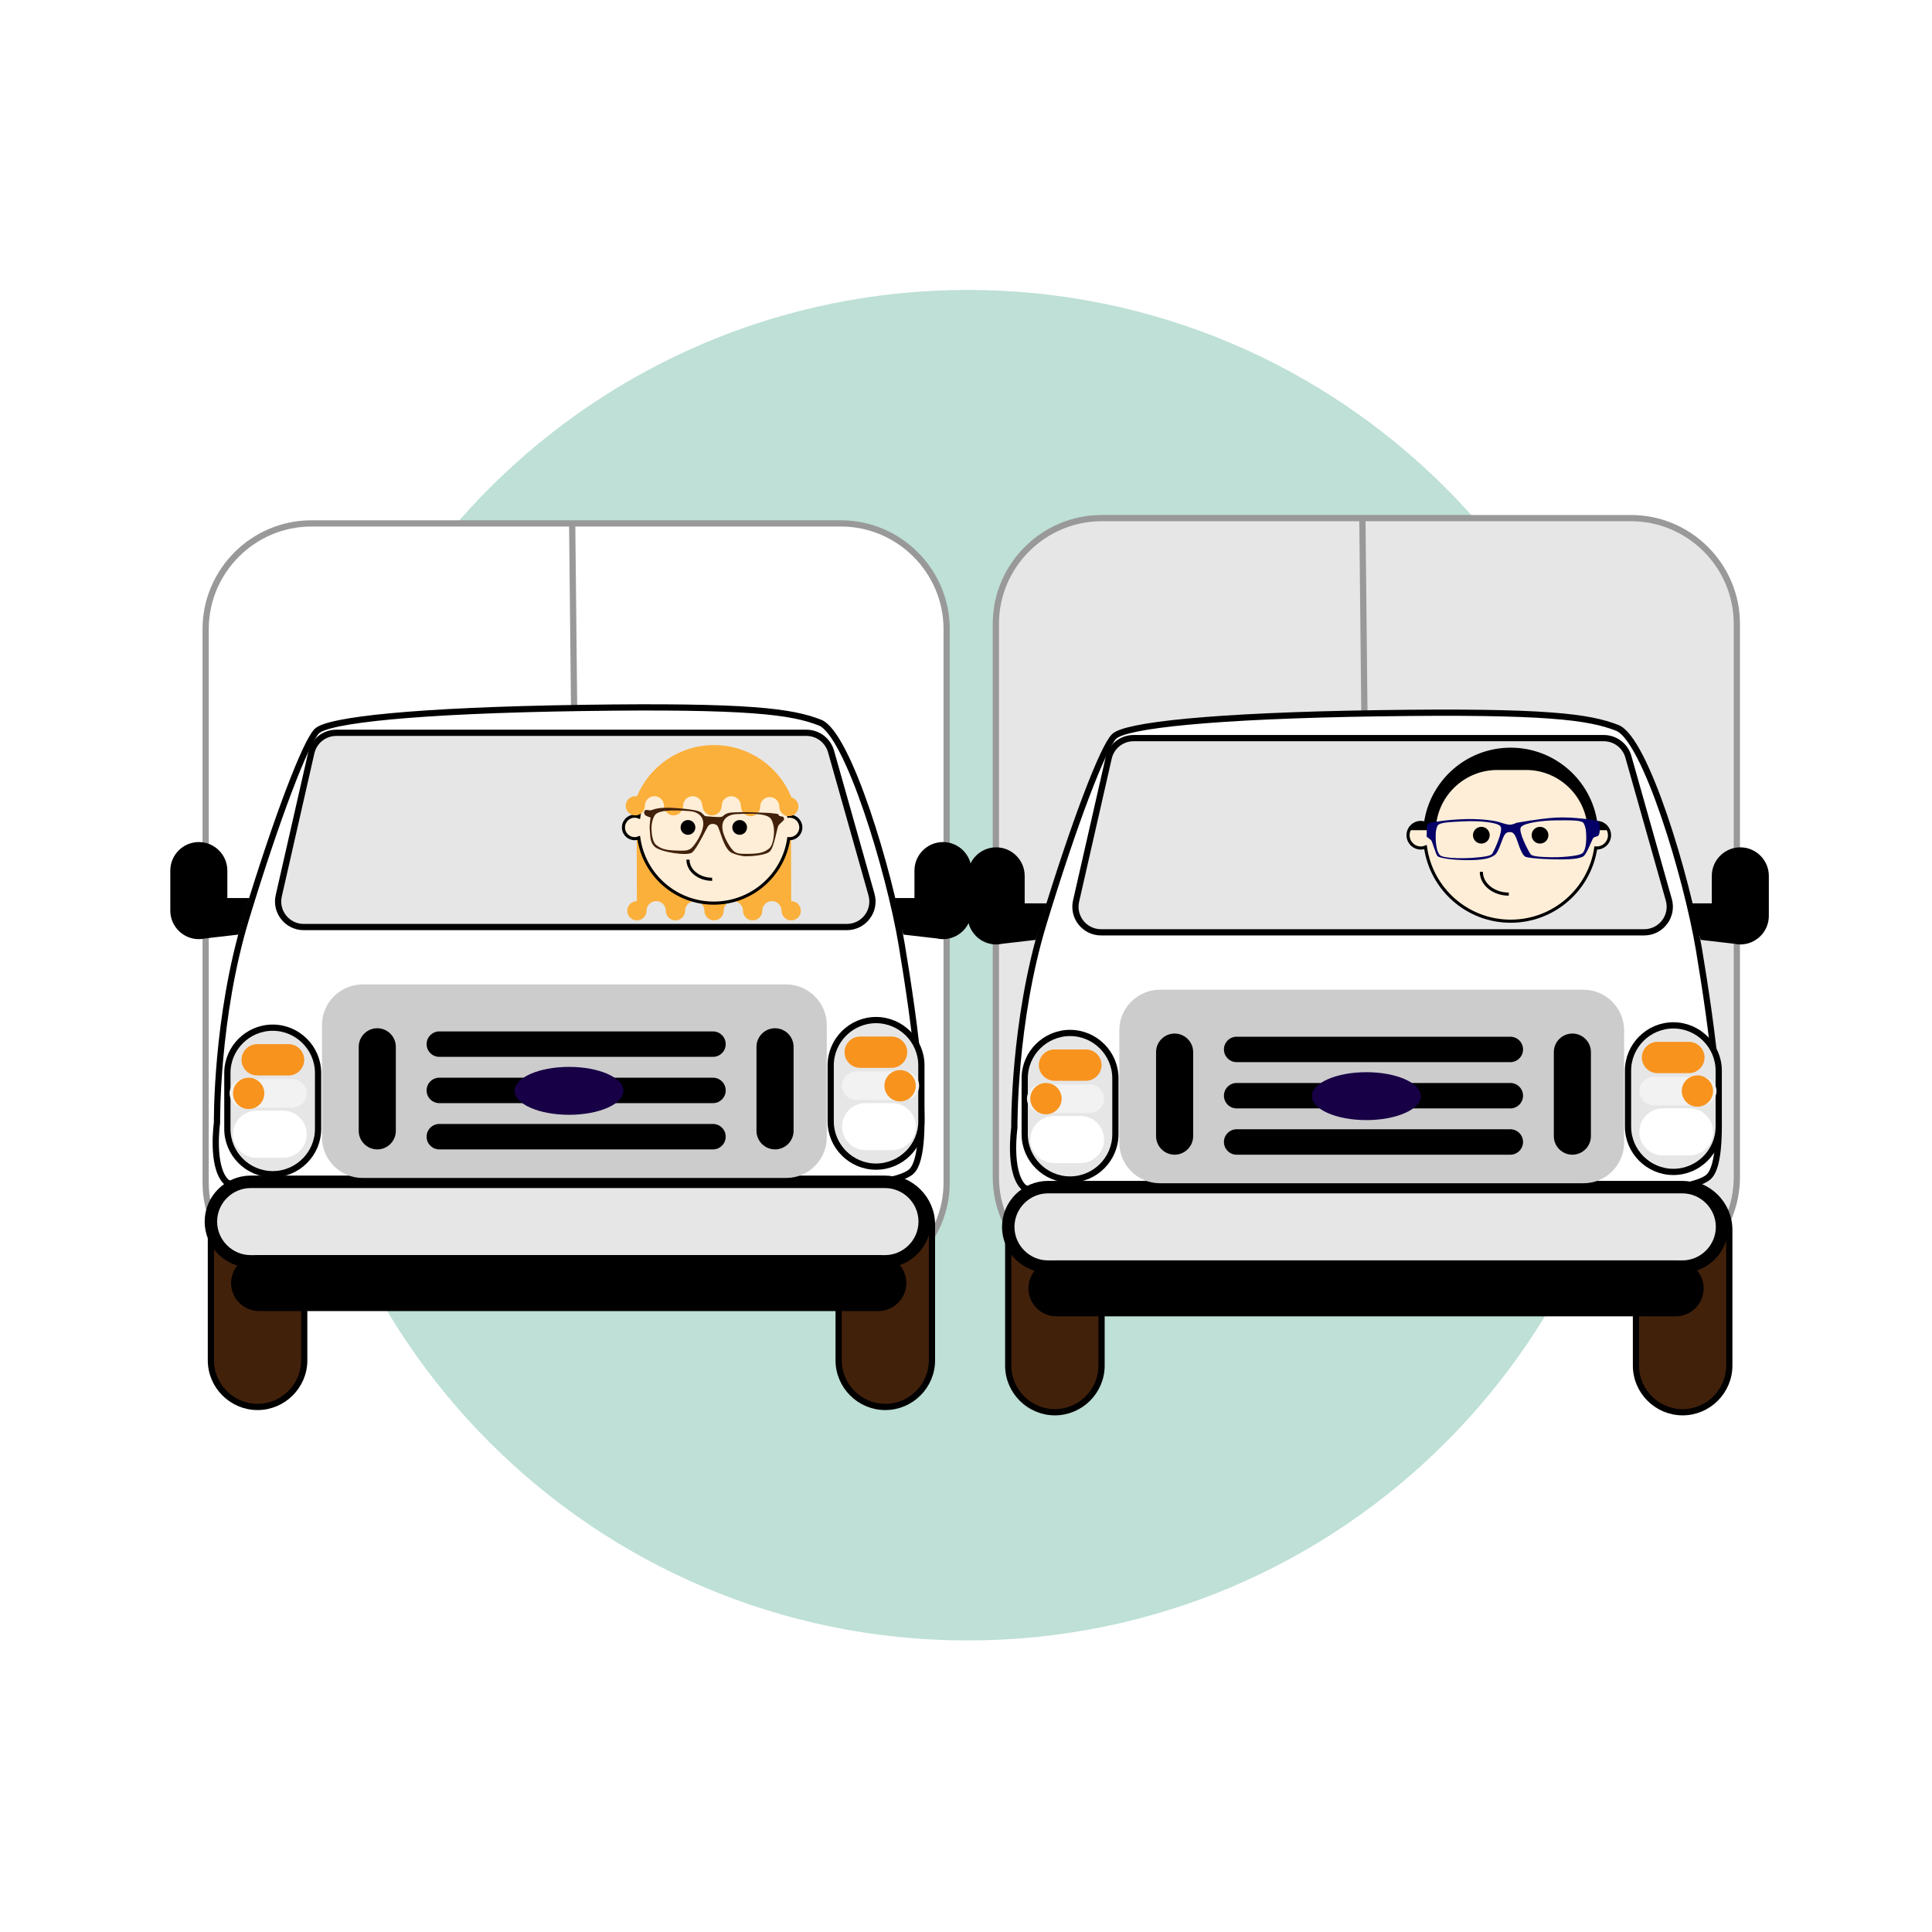<?xml version="1.0" encoding="UTF-8" standalone="no"?>
<svg width="155px" height="155px" viewBox="0 0 155 155" version="1.1" xmlns="http://www.w3.org/2000/svg" xmlns:xlink="http://www.w3.org/1999/xlink">
    <!-- Generator: Sketch 3.7.2 (28276) - http://www.bohemiancoding.com/sketch -->
    <title>Page 1</title>
    <desc>Created with Sketch.</desc>
    <defs>
        <filter x="-50%" y="-50%" width="200%" height="200%" filterUnits="objectBoundingBox" id="filter-1">
            <feOffset dx="0" dy="0" in="SourceAlpha" result="shadowOffsetOuter1"></feOffset>
            <feGaussianBlur stdDeviation="5" in="shadowOffsetOuter1" result="shadowBlurOuter1"></feGaussianBlur>
            <feColorMatrix values="0 0 0 0 0   0 0 0 0 0   0 0 0 0 0  0 0 0 0.5 0" type="matrix" in="shadowBlurOuter1" result="shadowMatrixOuter1"></feColorMatrix>
            <feMerge>
                <feMergeNode in="shadowMatrixOuter1"></feMergeNode>
                <feMergeNode in="SourceGraphic"></feMergeNode>
            </feMerge>
        </filter>
    </defs>
    <g id="Page-1" stroke="none" stroke-width="1" fill="none" fill-rule="evenodd">
        <g id="Desktop-HD" transform="translate(-63, -1240)">
            <g id="Page-1" filter="url(#filter-1)" transform="translate(73, 1250)">
                <path d="M67.631,134.744 C30.434,134.744 0.28,104.609 0.28,67.435 C0.28,30.26 30.434,0.125 67.631,0.125 C104.829,0.125 134.983,30.26 134.983,67.435 C134.983,104.609 104.829,134.744 67.631,134.744 Z" id="Fill-1" fill="#FFFFFF"></path>
                <path d="M67.632,13.261 C37.693,13.261 13.424,37.514 13.424,67.435 C13.424,97.355 37.693,121.609 67.632,121.609 C97.569,121.609 121.84,97.355 121.84,67.435 C121.84,37.514 97.569,13.261 67.632,13.261 Z" id="Fill-4" fill="#BEE0D6"></path>
                <path d="M57.464,93.338 L14.983,93.338 C10.317,93.338 6.498,89.523 6.498,84.859 L6.498,40.473 C6.498,35.809 10.317,31.992 14.983,31.992 L57.464,31.992 C62.13,31.992 65.948,35.809 65.948,40.473 L65.948,84.859 C65.948,89.523 62.13,93.338 57.464,93.338" id="Fill-6" fill="#FFFFFF"></path>
                <path d="M57.464,93.338 L14.983,93.338 C10.317,93.338 6.498,89.523 6.498,84.859 L6.498,40.473 C6.498,35.809 10.317,31.992 14.983,31.992 L57.464,31.992 C62.13,31.992 65.948,35.809 65.948,40.473 L65.948,84.859 C65.948,89.523 62.13,93.338 57.464,93.338 L57.464,93.338 Z" id="Stroke-8" stroke="#999999" stroke-width="0.5"></path>
                <path d="M36.543,93.293 L35.905,32.037" id="Stroke-10" stroke="#999999" stroke-width="0.5"></path>
                <path d="M10.663,84.506 L10.663,84.506 C8.605,84.506 6.92,86.189 6.92,88.247 L6.92,99.136 C6.92,101.193 8.605,102.876 10.663,102.876 L10.663,102.876 C12.722,102.876 14.407,101.193 14.407,99.136 L14.407,88.247 C14.407,86.189 12.722,84.506 10.663,84.506" id="Fill-12" fill="#42210B"></path>
                <path d="M10.663,84.506 L10.663,84.506 C8.605,84.506 6.92,86.189 6.92,88.247 L6.92,99.136 C6.92,101.193 8.605,102.876 10.663,102.876 L10.663,102.876 C12.722,102.876 14.407,101.193 14.407,99.136 L14.407,88.247 C14.407,86.189 12.722,84.506 10.663,84.506 L10.663,84.506 Z" id="Stroke-14" stroke="#000000" stroke-width="0.5"></path>
                <path d="M61.025,84.506 L61.025,84.506 C58.967,84.506 57.282,86.189 57.282,88.247 L57.282,99.136 C57.282,101.193 58.967,102.876 61.025,102.876 L61.025,102.876 C63.084,102.876 64.769,101.193 64.769,99.136 L64.769,88.247 C64.769,86.189 63.084,84.506 61.025,84.506" id="Fill-16" fill="#42210B"></path>
                <path d="M61.025,84.506 L61.025,84.506 C58.967,84.506 57.282,86.189 57.282,88.247 L57.282,99.136 C57.282,101.193 58.967,102.876 61.025,102.876 L61.025,102.876 C63.084,102.876 64.769,101.193 64.769,99.136 L64.769,88.247 C64.769,86.189 63.084,84.506 61.025,84.506 L61.025,84.506 Z" id="Stroke-18" stroke="#000000" stroke-width="0.5"></path>
                <path d="M7.41,80.064 C7.41,80.064 7.312,71.65 9.76,63.626 C12.207,55.602 14.521,49.535 15.421,48.655 C16.321,47.774 23.272,46.992 36.686,46.796 C50.101,46.6 53.528,47.089 55.78,47.971 C58.032,48.85 61.361,59.909 62.341,65.779 C63.319,71.65 64.886,82.316 63.123,83.98 C61.361,85.644 49.513,85.449 36.588,85.449 C23.665,85.449 9.27,86.036 8.095,84.762 C6.92,83.49 7.41,80.064 7.41,80.064" id="Fill-20" fill="#FFFFFF"></path>
                <path d="M7.41,80.064 C7.41,80.064 7.312,71.65 9.76,63.626 C12.207,55.602 14.521,49.535 15.421,48.655 C16.321,47.774 23.272,46.992 36.686,46.796 C50.101,46.6 53.528,47.089 55.78,47.971 C58.032,48.85 61.361,59.909 62.341,65.779 C63.319,71.65 64.886,82.316 63.123,83.98 C61.361,85.644 49.513,85.449 36.588,85.449 C23.665,85.449 9.27,86.036 8.095,84.762 C6.92,83.49 7.41,80.064 7.41,80.064 L7.41,80.064 Z" id="Stroke-22" stroke="#000000" stroke-width="0.5"></path>
                <path d="M60.996,91.195 L10.112,91.195 C8.357,91.195 6.92,89.759 6.92,88.005 L6.92,88.005 C6.92,86.251 8.357,84.815 10.112,84.815 L60.996,84.815 C62.751,84.815 64.188,86.251 64.188,88.005 L64.188,88.005 C64.188,89.759 62.751,91.195 60.996,91.195" id="Fill-24" fill="#E6E6E6"></path>
                <path d="M60.996,91.195 L10.112,91.195 C8.357,91.195 6.92,89.759 6.92,88.005 L6.92,88.005 C6.92,86.251 8.357,84.815 10.112,84.815 L60.996,84.815 C62.751,84.815 64.188,86.251 64.188,88.005 L64.188,88.005 C64.188,89.759 62.751,91.195 60.996,91.195 L60.996,91.195 Z" id="Stroke-26" stroke="#000000"></path>
                <path d="M53.073,84.506 L19.089,84.506 C17.298,84.506 15.832,83.041 15.832,81.251 L15.832,72.234 C15.832,70.444 17.298,68.979 19.089,68.979 L53.073,68.979 C54.864,68.979 56.33,70.444 56.33,72.234 L56.33,81.251 C56.33,83.041 54.864,84.506 53.073,84.506" id="Fill-28" fill="#CCCCCC"></path>
                <path d="M47.201,74.789 L25.246,74.789 C24.684,74.789 24.225,74.33 24.225,73.769 C24.225,73.207 24.684,72.748 25.246,72.748 L47.201,72.748 C47.763,72.748 48.222,73.207 48.222,73.769 C48.222,74.33 47.763,74.789 47.201,74.789" id="Fill-30" fill="#000000"></path>
                <path d="M47.201,78.502 L25.246,78.502 C24.684,78.502 24.225,78.043 24.225,77.481 L24.225,77.481 C24.225,76.919 24.684,76.461 25.246,76.461 L47.201,76.461 C47.763,76.461 48.222,76.919 48.222,77.481 L48.222,77.481 C48.222,78.043 47.763,78.502 47.201,78.502" id="Fill-32" fill="#000000"></path>
                <path d="M47.201,82.214 L25.246,82.214 C24.684,82.214 24.225,81.755 24.225,81.193 L24.225,81.193 C24.225,80.632 24.684,80.173 25.246,80.173 L47.201,80.173 C47.763,80.173 48.222,80.632 48.222,81.193 L48.222,81.193 C48.222,81.755 47.763,82.214 47.201,82.214" id="Fill-34" fill="#000000"></path>
                <path d="M20.268,82.214 L20.268,82.214 C19.449,82.214 18.78,81.546 18.78,80.727 L18.78,73.981 C18.78,73.163 19.449,72.494 20.268,72.494 L20.268,72.494 C21.087,72.494 21.756,73.163 21.756,73.981 L21.756,80.727 C21.756,81.546 21.087,82.214 20.268,82.214" id="Fill-36" fill="#000000"></path>
                <path d="M52.179,82.214 L52.179,82.214 C51.36,82.214 50.691,81.546 50.691,80.727 L50.691,73.981 C50.691,73.163 51.36,72.494 52.179,72.494 L52.179,72.494 C52.998,72.494 53.667,73.163 53.667,73.981 L53.667,80.727 C53.667,81.546 52.998,82.214 52.179,82.214" id="Fill-38" fill="#000000"></path>
                <path d="M40.019,77.516 C40.019,78.576 38.064,79.438 35.652,79.438 C33.239,79.438 31.284,78.576 31.284,77.516 C31.284,76.456 33.239,75.594 35.652,75.594 C38.064,75.594 40.019,76.456 40.019,77.516" id="Fill-40" fill="#170046"></path>
                <path d="M11.879,84.205 L11.879,84.205 C9.878,84.205 8.241,82.569 8.241,80.569 L8.241,76.084 C8.241,74.084 9.878,72.448 11.879,72.448 L11.879,72.448 C13.88,72.448 15.518,74.084 15.518,76.084 L15.518,80.569 C15.518,82.569 13.88,84.205 11.879,84.205" id="Fill-42" fill="#E6E6E6"></path>
                <path d="M11.879,84.205 L11.879,84.205 C9.878,84.205 8.241,82.569 8.241,80.569 L8.241,76.084 C8.241,74.084 9.878,72.448 11.879,72.448 L11.879,72.448 C13.88,72.448 15.518,74.084 15.518,76.084 L15.518,80.569 C15.518,82.569 13.88,84.205 11.879,84.205 L11.879,84.205 Z" id="Stroke-44" stroke="#000000" stroke-width="0.5"></path>
                <path d="M13.149,76.282 L10.634,76.282 C9.942,76.282 9.376,75.716 9.376,75.025 C9.376,74.335 9.942,73.769 10.634,73.769 L13.149,73.769 C13.841,73.769 14.407,74.335 14.407,75.025 C14.407,75.716 13.841,76.282 13.149,76.282" id="Fill-46" fill="#F8931E"></path>
                <path d="M13.468,78.856 L9.562,78.856 C8.934,78.856 8.421,78.343 8.421,77.716 L8.421,77.716 C8.421,77.09 8.934,76.577 9.562,76.577 L13.468,76.577 C14.095,76.577 14.608,77.09 14.608,77.716 L14.608,77.716 C14.608,78.343 14.095,78.856 13.468,78.856" id="Fill-48" fill="#F2F2F2"></path>
                <path d="M9.949,78.974 L9.949,78.974 C9.257,78.974 8.691,78.408 8.691,77.716 L8.691,77.716 C8.691,77.026 9.257,76.461 9.949,76.461 L9.949,76.461 C10.641,76.461 11.207,77.026 11.207,77.716 L11.207,77.716 C11.207,78.408 10.641,78.974 9.949,78.974" id="Fill-50" fill="#F8931E"></path>
                <path d="M12.718,82.885 L10.58,82.885 C9.542,82.885 8.691,82.036 8.691,80.997 L8.691,80.997 C8.691,79.958 9.542,79.108 10.58,79.108 L12.718,79.108 C13.757,79.108 14.607,79.958 14.607,80.997 L14.607,80.997 C14.607,82.036 13.757,82.885 12.718,82.885" id="Fill-52" fill="#FFFFFF"></path>
                <path d="M60.282,83.596 L60.282,83.596 C62.283,83.596 63.921,81.959 63.921,79.959 L63.921,75.474 C63.921,73.475 62.283,71.838 60.282,71.838 L60.282,71.838 C58.281,71.838 56.644,73.475 56.644,75.474 L56.644,79.959 C56.644,81.959 58.281,83.596 60.282,83.596" id="Fill-54" fill="#E6E6E6"></path>
                <path d="M60.282,83.596 L60.282,83.596 C62.283,83.596 63.921,81.959 63.921,79.959 L63.921,75.474 C63.921,73.475 62.283,71.838 60.282,71.838 L60.282,71.838 C58.281,71.838 56.644,73.475 56.644,75.474 L56.644,79.959 C56.644,81.959 58.281,83.596 60.282,83.596 L60.282,83.596 Z" id="Stroke-56" stroke="#000000" stroke-width="0.5"></path>
                <path d="M59.013,75.672 L61.527,75.672 C62.219,75.672 62.785,75.107 62.785,74.415 C62.785,73.725 62.219,73.16 61.527,73.16 L59.013,73.16 C58.321,73.16 57.755,73.725 57.755,74.415 C57.755,75.107 58.321,75.672 59.013,75.672" id="Fill-58" fill="#F8931E"></path>
                <path d="M58.694,78.246 L62.6,78.246 C63.227,78.246 63.74,77.733 63.74,77.107 L63.74,77.107 C63.74,76.48 63.227,75.967 62.6,75.967 L58.694,75.967 C58.067,75.967 57.554,76.48 57.554,77.107 L57.554,77.107 C57.554,77.733 58.067,78.246 58.694,78.246" id="Fill-60" fill="#F2F2F2"></path>
                <path d="M62.213,78.364 L62.213,78.364 C62.905,78.364 63.471,77.798 63.471,77.106 L63.471,77.106 C63.471,76.416 62.905,75.851 62.213,75.851 C61.52,75.851 60.955,76.416 60.955,77.106 L60.955,77.106 C60.955,77.798 61.52,78.364 62.213,78.364" id="Fill-62" fill="#F8931E"></path>
                <path d="M59.443,82.275 L61.581,82.275 C62.619,82.275 63.47,81.426 63.47,80.387 L63.47,80.387 C63.47,79.349 62.619,78.498 61.581,78.498 L59.443,78.498 C58.404,78.498 57.554,79.349 57.554,80.387 L57.554,80.387 C57.554,81.426 58.404,82.275 59.443,82.275" id="Fill-64" fill="#FFFFFF"></path>
                <path d="M57.941,64.374 L14.365,64.374 C13.047,64.374 12.071,63.151 12.364,61.867 L14.977,50.389 C15.189,49.455 16.02,48.792 16.978,48.792 L54.695,48.792 C55.615,48.792 56.421,49.401 56.672,50.286 L59.916,61.764 C60.287,63.073 59.302,64.374 57.941,64.374" id="Fill-66" fill="#E6E6E6"></path>
                <path d="M57.941,64.374 L14.365,64.374 C13.047,64.374 12.071,63.151 12.364,61.867 L14.977,50.389 C15.189,49.455 16.02,48.792 16.978,48.792 L54.695,48.792 C55.615,48.792 56.421,49.401 56.672,50.286 L59.916,61.764 C60.287,63.073 59.302,64.374 57.941,64.374 L57.941,64.374 Z" id="Stroke-68" stroke="#000000" stroke-width="0.5"></path>
                <path d="M60.467,94.683 L10.784,94.683 C9.824,94.683 9.039,93.898 9.039,92.938 L9.039,92.938 C9.039,91.979 9.824,91.195 10.784,91.195 L60.467,91.195 C61.427,91.195 62.213,91.979 62.213,92.938 L62.213,92.938 C62.213,93.898 61.427,94.683 60.467,94.683" id="Fill-70" fill="#000000"></path>
                <path d="M60.467,94.683 L10.784,94.683 C9.824,94.683 9.039,93.898 9.039,92.938 L9.039,92.938 C9.039,91.979 9.824,91.195 10.784,91.195 L60.467,91.195 C61.427,91.195 62.213,91.979 62.213,92.938 L62.213,92.938 C62.213,93.898 61.427,94.683 60.467,94.683 L60.467,94.683 Z" id="Stroke-72" stroke="#000000"></path>
                <path d="M10.009,62.048 L8.239,62.048 L8.239,59.842 C8.239,58.585 7.211,57.556 5.951,57.556 C4.693,57.556 3.663,58.585 3.663,59.842 L3.663,63.059 C3.663,64.318 4.693,65.346 5.951,65.346 C6.121,65.346 6.285,65.325 6.444,65.29 L9.125,64.98 L10.009,62.048 Z" id="Fill-74" fill="#000000"></path>
                <path d="M61.595,62.048 L63.365,62.048 L63.365,59.842 C63.365,58.585 64.393,57.556 65.653,57.556 C66.911,57.556 67.941,58.585 67.941,59.842 L67.941,63.059 C67.941,64.318 66.911,65.346 65.653,65.346 C65.483,65.346 65.319,65.325 65.16,65.29 L62.479,64.98 L61.595,62.048 Z" id="Fill-76" fill="#000000"></path>
                <path d="M53.476,62.295 L53.458,55.866 L41.077,55.866 L41.097,62.295 C40.668,62.295 40.323,62.642 40.323,63.068 C40.323,63.495 40.668,63.841 41.097,63.841 C41.523,63.841 41.87,63.495 41.87,63.068 C41.87,62.642 42.217,62.295 42.644,62.295 C43.07,62.295 43.417,62.642 43.417,63.068 C43.417,63.495 43.765,63.841 44.191,63.841 C44.619,63.841 44.965,63.495 44.965,63.068 C44.965,62.642 45.312,62.295 45.738,62.295 C46.167,62.295 46.512,62.642 46.512,63.068 C46.512,63.495 46.859,63.841 47.285,63.841 C47.714,63.841 48.061,63.495 48.061,63.068 C48.061,62.642 48.406,62.295 48.834,62.295 C49.261,62.295 49.608,62.642 49.608,63.068 C49.608,63.495 49.953,63.841 50.382,63.841 C50.808,63.841 51.155,63.495 51.155,63.068 C51.155,62.642 51.5,62.295 51.929,62.295 C52.355,62.295 52.702,62.642 52.702,63.068 C52.702,63.495 53.049,63.841 53.476,63.841 C53.903,63.841 54.25,63.495 54.25,63.068 C54.25,62.642 53.903,62.295 53.476,62.295" id="Fill-78" fill="#FBB03B"></path>
                <path d="M53.346,55.478 C53.322,55.478 53.302,55.484 53.279,55.486 C52.845,52.556 50.32,50.307 47.267,50.307 C44.196,50.307 41.657,52.585 41.248,55.542 C41.145,55.502 41.037,55.478 40.919,55.478 C40.421,55.478 40.016,55.883 40.016,56.382 C40.016,56.88 40.421,57.285 40.919,57.285 C41.037,57.285 41.145,57.261 41.248,57.222 C41.657,60.179 44.196,62.456 47.267,62.456 C50.32,62.456 52.845,60.207 53.279,57.279 C53.302,57.279 53.322,57.285 53.346,57.285 C53.845,57.285 54.249,56.88 54.249,56.382 C54.249,55.883 53.845,55.478 53.346,55.478" id="Fill-80" fill="#FFEED7"></path>
                <path d="M53.346,55.478 C53.322,55.478 53.302,55.484 53.279,55.486 C52.845,52.556 50.32,50.307 47.267,50.307 C44.196,50.307 41.657,52.585 41.248,55.542 C41.145,55.502 41.037,55.478 40.919,55.478 C40.421,55.478 40.016,55.883 40.016,56.382 C40.016,56.88 40.421,57.285 40.919,57.285 C41.037,57.285 41.145,57.261 41.248,57.222 C41.657,60.179 44.196,62.456 47.267,62.456 C50.32,62.456 52.845,60.207 53.279,57.279 C53.302,57.279 53.322,57.285 53.346,57.285 C53.845,57.285 54.249,56.88 54.249,56.382 C54.249,55.883 53.845,55.478 53.346,55.478 L53.346,55.478 Z" id="Stroke-82" stroke="#000000" stroke-width="0.25"></path>
                <path d="M45.787,56.382 C45.787,56.709 45.521,56.974 45.194,56.974 C44.867,56.974 44.603,56.709 44.603,56.382 C44.603,56.055 44.867,55.789 45.194,55.789 C45.521,55.789 45.787,56.055 45.787,56.382" id="Fill-84" fill="#000000"></path>
                <path d="M49.933,56.382 C49.933,56.709 49.667,56.974 49.34,56.974 C49.013,56.974 48.749,56.709 48.749,56.382 C48.749,56.055 49.013,55.789 49.34,55.789 C49.667,55.789 49.933,56.055 49.933,56.382" id="Fill-86" fill="#000000"></path>
                <path d="M45.194,58.97 C45.194,59.839 46.062,60.543 47.134,60.543" id="Stroke-88" stroke="#000000" stroke-width="0.25"></path>
                <path d="M53.501,53.979 C52.511,51.515 50.101,49.775 47.282,49.775 C44.496,49.775 42.109,51.475 41.098,53.892 C41.055,53.885 41.013,53.879 40.968,53.879 C40.543,53.879 40.2,54.222 40.2,54.647 C40.2,55.07 40.543,55.415 40.968,55.415 C41.369,55.415 41.695,55.106 41.729,54.714 L41.742,54.714 C41.74,54.69 41.736,54.669 41.736,54.647 C41.736,54.222 42.08,53.879 42.503,53.879 C42.927,53.879 43.271,54.222 43.271,54.647 C43.271,54.669 43.265,54.69 43.264,54.714 L43.278,54.714 C43.312,55.106 43.638,55.415 44.039,55.415 C44.44,55.415 44.766,55.106 44.8,54.714 L44.813,54.714 C44.811,54.69 44.807,54.669 44.807,54.647 C44.807,54.222 45.15,53.879 45.573,53.879 C45.998,53.879 46.342,54.222 46.342,54.647 C46.342,54.669 46.336,54.69 46.334,54.714 L46.372,54.714 C46.407,55.106 46.732,55.415 47.133,55.415 C47.535,55.415 47.86,55.106 47.894,54.714 L47.907,54.714 C47.905,54.69 47.901,54.669 47.901,54.647 C47.901,54.222 48.245,53.879 48.668,53.879 C49.093,53.879 49.436,54.222 49.436,54.647 C49.436,54.669 49.431,54.69 49.429,54.714 L49.452,54.714 C49.452,55.137 49.798,55.48 50.22,55.48 C50.645,55.48 50.989,55.137 50.989,54.714 C50.989,54.289 51.332,53.946 51.757,53.946 C52.18,53.946 52.523,54.289 52.523,54.714 C52.523,55.137 52.867,55.48 53.291,55.48 C53.716,55.48 54.06,55.137 54.06,54.714 C54.06,54.363 53.823,54.071 53.501,53.979" id="Fill-90" fill="#FBB03B"></path>
                <path d="M51.691,58.085 C51.344,58.347 51.031,58.498 50.048,58.502 C49.598,58.502 49.179,58.534 48.895,58.309 C48.613,58.085 47.973,57.086 47.951,56.367 C47.928,55.65 48.503,55.346 49.023,55.319 C49.546,55.294 51.519,55.148 51.855,55.706 C52.19,56.264 52.081,56.99 52.081,56.99 C52.081,56.99 52.038,57.823 51.691,58.085 M45.435,58.07 C45.148,58.291 44.73,58.249 44.28,58.238 C43.297,58.215 42.988,58.056 42.646,57.788 C42.305,57.519 42.28,56.687 42.28,56.687 C42.28,56.687 42.186,55.957 42.533,55.406 C42.88,54.855 44.85,55.043 45.37,55.079 C45.891,55.117 46.458,55.433 46.422,56.15 C46.384,56.867 45.723,57.852 45.435,58.07 M52.835,55.53 C52.835,55.53 52.674,55.502 52.546,55.465 C52.419,55.429 52.553,55.314 52.295,55.285 C52.034,55.254 51.733,55.22 51.733,55.22 L50.023,55.158 C50.023,55.158 48.794,55.137 48.456,55.222 C48.118,55.306 48.051,55.471 47.901,55.53 C47.753,55.59 46.73,55.496 46.616,55.482 C46.502,55.469 46.552,55.429 46.234,55.176 C45.885,54.896 43.848,54.808 43.848,54.808 C43.848,54.808 42.881,54.743 42.308,54.983 C42.111,55.066 41.902,54.938 41.793,54.99 C41.649,55.061 41.676,55.2 41.676,55.2 C41.685,55.319 41.763,55.422 41.875,55.467 L42.195,55.594 C42.195,55.594 42.097,56.188 42.124,56.504 C42.178,57.129 42.142,57.584 42.531,57.938 C42.995,58.363 45.103,58.69 45.508,58.406 C45.911,58.123 46.668,56.461 46.823,56.26 C46.977,56.06 47.308,56.042 47.528,56.22 C47.749,56.398 48.016,58.081 48.7,58.419 C48.938,58.536 49.446,58.69 49.806,58.697 C50.167,58.706 51.422,58.639 51.765,58.307 C52.109,57.974 52.34,56.416 52.448,56.242 C52.555,56.069 52.851,55.861 52.895,55.767 C52.938,55.675 52.835,55.53 52.835,55.53" id="Fill-92" fill="#42210B"></path>
                <path d="M120.86,92.913 L78.381,92.913 C73.714,92.913 69.895,89.096 69.895,84.434 L69.895,40.049 C69.895,35.385 73.714,31.568 78.381,31.568 L120.86,31.568 C125.527,31.568 129.344,35.385 129.344,40.049 L129.344,84.434 C129.344,89.096 125.527,92.913 120.86,92.913" id="Fill-94" fill="#E6E6E6"></path>
                <path d="M120.86,92.913 L78.381,92.913 C73.714,92.913 69.895,89.096 69.895,84.434 L69.895,40.049 C69.895,35.385 73.714,31.568 78.381,31.568 L120.86,31.568 C125.527,31.568 129.344,35.385 129.344,40.049 L129.344,84.434 C129.344,89.096 125.527,92.913 120.86,92.913 L120.86,92.913 Z" id="Stroke-96" stroke="#999999" stroke-width="0.5"></path>
                <path d="M99.939,92.869 L99.301,31.612" id="Stroke-98" stroke="#999999" stroke-width="0.5"></path>
                <path d="M74.632,84.93 L74.632,84.93 C72.573,84.93 70.888,86.614 70.888,88.671 L70.888,99.56 C70.888,101.617 72.573,103.301 74.632,103.301 L74.632,103.301 C76.69,103.301 78.375,101.617 78.375,99.56 L78.375,88.671 C78.375,86.614 76.69,84.93 74.632,84.93" id="Fill-100" fill="#42210B"></path>
                <path d="M74.632,84.93 L74.632,84.93 C72.573,84.93 70.888,86.614 70.888,88.671 L70.888,99.56 C70.888,101.617 72.573,103.301 74.632,103.301 L74.632,103.301 C76.69,103.301 78.375,101.617 78.375,99.56 L78.375,88.671 C78.375,86.614 76.69,84.93 74.632,84.93 L74.632,84.93 Z" id="Stroke-102" stroke="#000000" stroke-width="0.5"></path>
                <path d="M124.994,84.93 L124.994,84.93 C122.935,84.93 121.25,86.614 121.25,88.671 L121.25,99.56 C121.25,101.617 122.935,103.301 124.994,103.301 L124.994,103.301 C127.052,103.301 128.737,101.617 128.737,99.56 L128.737,88.671 C128.737,86.614 127.052,84.93 124.994,84.93" id="Fill-104" fill="#42210B"></path>
                <path d="M124.994,84.93 L124.994,84.93 C122.935,84.93 121.25,86.614 121.25,88.671 L121.25,99.56 C121.25,101.617 122.935,103.301 124.994,103.301 L124.994,103.301 C127.052,103.301 128.737,101.617 128.737,99.56 L128.737,88.671 C128.737,86.614 127.052,84.93 124.994,84.93 L124.994,84.93 Z" id="Stroke-106" stroke="#000000" stroke-width="0.5"></path>
                <path d="M71.378,80.488 C71.378,80.488 71.281,72.074 73.728,64.051 C76.175,56.027 78.489,49.959 79.389,49.08 C80.289,48.198 87.241,47.416 100.654,47.221 C114.069,47.024 117.496,47.514 119.748,48.395 C122,49.275 125.329,60.333 126.309,66.204 C127.287,72.074 128.854,82.741 127.092,84.404 C125.329,86.068 113.481,85.873 100.556,85.873 C87.633,85.873 73.238,86.46 72.063,85.187 C70.888,83.915 71.378,80.488 71.378,80.488" id="Fill-108" fill="#FFFFFF"></path>
                <path d="M71.378,80.488 C71.378,80.488 71.281,72.074 73.728,64.051 C76.175,56.027 78.489,49.959 79.389,49.08 C80.289,48.198 87.241,47.416 100.654,47.221 C114.069,47.024 117.496,47.514 119.748,48.395 C122,49.275 125.329,60.333 126.309,66.204 C127.287,72.074 128.854,82.741 127.092,84.404 C125.329,86.068 113.481,85.873 100.556,85.873 C87.633,85.873 73.238,86.46 72.063,85.187 C70.888,83.915 71.378,80.488 71.378,80.488 L71.378,80.488 Z" id="Stroke-110" stroke="#000000" stroke-width="0.5"></path>
                <path d="M124.965,91.62 L74.081,91.62 C72.326,91.62 70.889,90.184 70.889,88.43 L70.889,88.43 C70.889,86.676 72.326,85.24 74.081,85.24 L124.965,85.24 C126.72,85.24 128.157,86.676 128.157,88.43 L128.157,88.43 C128.157,90.184 126.72,91.62 124.965,91.62" id="Fill-112" fill="#E6E6E6"></path>
                <path d="M124.965,91.62 L74.081,91.62 C72.326,91.62 70.889,90.184 70.889,88.43 L70.889,88.43 C70.889,86.676 72.326,85.24 74.081,85.24 L124.965,85.24 C126.72,85.24 128.157,86.676 128.157,88.43 L128.157,88.43 C128.157,90.184 126.72,91.62 124.965,91.62 L124.965,91.62 Z" id="Stroke-114" stroke="#000000"></path>
                <path d="M117.041,84.93 L83.057,84.93 C81.266,84.93 79.8,83.466 79.8,81.675 L79.8,72.658 C79.8,70.868 81.266,69.403 83.057,69.403 L117.041,69.403 C118.832,69.403 120.298,70.868 120.298,72.658 L120.298,81.675 C120.298,83.466 118.832,84.93 117.041,84.93" id="Fill-116" fill="#CCCCCC"></path>
                <path d="M111.169,75.214 L89.214,75.214 C88.652,75.214 88.193,74.755 88.193,74.193 L88.193,74.193 C88.193,73.631 88.652,73.173 89.214,73.173 L111.169,73.173 C111.732,73.173 112.191,73.631 112.191,74.193 L112.191,74.193 C112.191,74.755 111.732,75.214 111.169,75.214" id="Fill-118" fill="#000000"></path>
                <path d="M111.169,78.926 L89.214,78.926 C88.652,78.926 88.193,78.467 88.193,77.906 C88.193,77.344 88.652,76.885 89.214,76.885 L111.169,76.885 C111.732,76.885 112.191,77.344 112.191,77.906 C112.191,78.467 111.732,78.926 111.169,78.926" id="Fill-120" fill="#000000"></path>
                <path d="M111.169,82.639 L89.214,82.639 C88.652,82.639 88.193,82.18 88.193,81.618 C88.193,81.056 88.652,80.597 89.214,80.597 L111.169,80.597 C111.732,80.597 112.191,81.056 112.191,81.618 C112.191,82.18 111.732,82.639 111.169,82.639" id="Fill-122" fill="#000000"></path>
                <path d="M84.236,82.639 L84.236,82.639 C83.418,82.639 82.749,81.97 82.749,81.152 L82.749,74.405 C82.749,73.587 83.418,72.919 84.236,72.919 C85.055,72.919 85.724,73.587 85.724,74.405 L85.724,81.152 C85.724,81.97 85.055,82.639 84.236,82.639" id="Fill-124" fill="#000000"></path>
                <path d="M116.147,82.639 L116.147,82.639 C115.329,82.639 114.66,81.97 114.66,81.152 L114.66,74.405 C114.66,73.587 115.329,72.919 116.147,72.919 C116.966,72.919 117.635,73.587 117.635,74.405 L117.635,81.152 C117.635,81.97 116.966,82.639 116.147,82.639" id="Fill-126" fill="#000000"></path>
                <path d="M103.988,77.941 C103.988,79.001 102.032,79.863 99.621,79.863 C97.208,79.863 95.252,79.001 95.252,77.941 C95.252,76.88 97.208,76.019 99.621,76.019 C102.032,76.019 103.988,76.88 103.988,77.941" id="Fill-128" fill="#170046"></path>
                <path d="M75.847,84.63 L75.847,84.63 C73.847,84.63 72.209,82.993 72.209,80.994 L72.209,76.509 C72.209,74.509 73.847,72.872 75.847,72.872 L75.847,72.872 C77.848,72.872 79.486,74.509 79.486,76.509 L79.486,80.994 C79.486,82.993 77.848,84.63 75.847,84.63" id="Fill-130" fill="#E6E6E6"></path>
                <path d="M75.847,84.63 L75.847,84.63 C73.847,84.63 72.209,82.993 72.209,80.994 L72.209,76.509 C72.209,74.509 73.847,72.872 75.847,72.872 L75.847,72.872 C77.848,72.872 79.486,74.509 79.486,76.509 L79.486,80.994 C79.486,82.993 77.848,84.63 75.847,84.63 L75.847,84.63 Z" id="Stroke-132" stroke="#000000" stroke-width="0.5"></path>
                <path d="M77.117,76.707 L74.603,76.707 C73.91,76.707 73.345,76.141 73.345,75.449 L73.345,75.449 C73.345,74.759 73.91,74.194 74.603,74.194 L77.117,74.194 C77.809,74.194 78.375,74.759 78.375,75.449 L78.375,75.449 C78.375,76.141 77.809,76.707 77.117,76.707" id="Fill-134" fill="#F8931E"></path>
                <path d="M77.436,79.281 L73.53,79.281 C72.903,79.281 72.389,78.768 72.389,78.141 L72.389,78.141 C72.389,77.514 72.903,77.001 73.53,77.001 L77.436,77.001 C78.063,77.001 78.576,77.514 78.576,78.141 L78.576,78.141 C78.576,78.768 78.063,79.281 77.436,79.281" id="Fill-136" fill="#F2F2F2"></path>
                <path d="M73.917,79.398 L73.917,79.398 C73.225,79.398 72.659,78.833 72.659,78.141 L72.659,78.141 C72.659,77.451 73.225,76.885 73.917,76.885 L73.917,76.885 C74.609,76.885 75.175,77.451 75.175,78.141 L75.175,78.141 C75.175,78.833 74.609,79.398 73.917,79.398" id="Fill-138" fill="#F8931E"></path>
                <path d="M76.686,83.309 L74.548,83.309 C73.511,83.309 72.659,82.46 72.659,81.421 L72.659,81.421 C72.659,80.383 73.511,79.532 74.548,79.532 L76.686,79.532 C77.726,79.532 78.575,80.383 78.575,81.421 L78.575,81.421 C78.575,82.46 77.726,83.309 76.686,83.309" id="Fill-140" fill="#FFFFFF"></path>
                <path d="M124.251,84.02 L124.251,84.02 C126.251,84.02 127.889,82.384 127.889,80.384 L127.889,75.899 C127.889,73.899 126.251,72.263 124.251,72.263 C122.25,72.263 120.612,73.899 120.612,75.899 L120.612,80.384 C120.612,82.384 122.25,84.02 124.251,84.02" id="Fill-142" fill="#E6E6E6"></path>
                <path d="M124.251,84.02 L124.251,84.02 C126.251,84.02 127.889,82.384 127.889,80.384 L127.889,75.899 C127.889,73.899 126.251,72.263 124.251,72.263 C122.25,72.263 120.612,73.899 120.612,75.899 L120.612,80.384 C120.612,82.384 122.25,84.02 124.251,84.02 L124.251,84.02 Z" id="Stroke-144" stroke="#000000" stroke-width="0.5"></path>
                <path d="M122.981,76.097 L125.495,76.097 C126.188,76.097 126.753,75.531 126.753,74.84 C126.753,74.149 126.188,73.584 125.495,73.584 L122.981,73.584 C122.289,73.584 121.723,74.149 121.723,74.84 C121.723,75.531 122.289,76.097 122.981,76.097" id="Fill-146" fill="#F8931E"></path>
                <path d="M122.662,78.671 L126.568,78.671 C127.195,78.671 127.709,78.158 127.709,77.531 L127.709,77.531 C127.709,76.904 127.195,76.391 126.568,76.391 L122.662,76.391 C122.035,76.391 121.522,76.904 121.522,77.531 L121.522,77.531 C121.522,78.158 122.035,78.671 122.662,78.671" id="Fill-148" fill="#F2F2F2"></path>
                <path d="M126.181,78.788 L126.181,78.788 C126.873,78.788 127.439,78.223 127.439,77.531 L127.439,77.531 C127.439,76.841 126.873,76.276 126.181,76.276 C125.489,76.276 124.923,76.841 124.923,77.531 L124.923,77.531 C124.923,78.223 125.489,78.788 126.181,78.788" id="Fill-150" fill="#F8931E"></path>
                <path d="M123.412,82.699 L125.55,82.699 C126.587,82.699 127.439,81.85 127.439,80.812 L127.439,80.812 C127.439,79.773 126.587,78.922 125.55,78.922 L123.412,78.922 C122.372,78.922 121.523,79.773 121.523,80.812 L121.523,80.812 C121.523,81.85 122.372,82.699 123.412,82.699" id="Fill-152" fill="#FFFFFF"></path>
                <path d="M121.909,64.798 L78.333,64.798 C77.015,64.798 76.039,63.575 76.332,62.291 L78.946,50.814 C79.157,49.88 79.989,49.217 80.947,49.217 L118.663,49.217 C119.583,49.217 120.389,49.826 120.64,50.711 L123.885,62.188 C124.255,63.498 123.27,64.798 121.909,64.798" id="Fill-154" fill="#E6E6E6"></path>
                <path d="M121.909,64.798 L78.333,64.798 C77.015,64.798 76.039,63.575 76.332,62.291 L78.946,50.814 C79.157,49.88 79.989,49.217 80.947,49.217 L118.663,49.217 C119.583,49.217 120.389,49.826 120.64,50.711 L123.885,62.188 C124.255,63.498 123.27,64.798 121.909,64.798 L121.909,64.798 Z" id="Stroke-156" stroke="#000000" stroke-width="0.5"></path>
                <path d="M124.436,95.108 L74.752,95.108 C73.792,95.108 73.008,94.322 73.008,93.363 L73.008,93.363 C73.008,92.404 73.792,91.62 74.752,91.62 L124.436,91.62 C125.395,91.62 126.182,92.404 126.182,93.363 L126.182,93.363 C126.182,94.322 125.395,95.108 124.436,95.108" id="Fill-158" fill="#000000"></path>
                <path d="M124.436,95.108 L74.752,95.108 C73.792,95.108 73.008,94.322 73.008,93.363 L73.008,93.363 C73.008,92.404 73.792,91.62 74.752,91.62 L124.436,91.62 C125.395,91.62 126.182,92.404 126.182,93.363 L126.182,93.363 C126.182,94.322 125.395,95.108 124.436,95.108 L124.436,95.108 Z" id="Stroke-160" stroke="#000000"></path>
                <path d="M73.977,62.472 L72.208,62.472 L72.208,60.267 C72.208,59.01 71.179,57.98 69.919,57.98 C68.661,57.98 67.631,59.01 67.631,60.267 L67.631,63.484 C67.631,64.743 68.661,65.771 69.919,65.771 C70.089,65.771 70.254,65.749 70.413,65.715 L73.093,65.404 L73.977,62.472 Z" id="Fill-162" fill="#000000"></path>
                <path d="M125.564,62.472 L127.333,62.472 L127.333,60.267 C127.333,59.01 128.362,57.98 129.621,57.98 C130.879,57.98 131.91,59.01 131.91,60.267 L131.91,63.484 C131.91,64.743 130.879,65.771 129.621,65.771 C129.452,65.771 129.287,65.749 129.128,65.715 L126.448,65.404 L125.564,62.472 Z" id="Fill-164" fill="#000000"></path>
                <path d="M118.101,55.982 C118.075,55.982 118.05,55.987 118.025,55.989 C117.533,52.663 114.665,50.109 111.198,50.109 C107.711,50.109 104.828,52.696 104.364,56.054 C104.248,56.009 104.124,55.982 103.992,55.982 C103.424,55.982 102.965,56.44 102.965,57.008 C102.965,57.575 103.424,58.034 103.992,58.034 C104.124,58.034 104.248,58.006 104.364,57.961 C104.828,61.319 107.711,63.906 111.198,63.906 C114.665,63.906 117.533,61.352 118.025,58.026 C118.05,58.028 118.075,58.034 118.101,58.034 C118.668,58.034 119.127,57.575 119.127,57.008 C119.127,56.44 118.668,55.982 118.101,55.982" id="Fill-166" fill="#FFEED7"></path>
                <path d="M118.101,55.982 C118.075,55.982 118.05,55.987 118.025,55.989 C117.533,52.663 114.665,50.109 111.198,50.109 C107.711,50.109 104.828,52.696 104.364,56.054 C104.248,56.009 104.124,55.982 103.992,55.982 C103.424,55.982 102.965,56.44 102.965,57.008 C102.965,57.575 103.424,58.034 103.992,58.034 C104.124,58.034 104.248,58.006 104.364,57.961 C104.828,61.319 107.711,63.906 111.198,63.906 C114.665,63.906 117.533,61.352 118.025,58.026 C118.05,58.028 118.075,58.034 118.101,58.034 C118.668,58.034 119.127,57.575 119.127,57.008 C119.127,56.44 118.668,55.982 118.101,55.982 L118.101,55.982 Z" id="Stroke-168" stroke="#000000" stroke-width="0.25"></path>
                <path d="M109.517,57.007 C109.517,57.378 109.215,57.679 108.845,57.679 C108.472,57.679 108.172,57.378 108.172,57.007 C108.172,56.635 108.472,56.335 108.845,56.335 C109.215,56.335 109.517,56.635 109.517,57.007" id="Fill-170" fill="#000000"></path>
                <path d="M114.225,57.007 C114.225,57.378 113.923,57.679 113.553,57.679 C113.18,57.679 112.88,57.378 112.88,57.007 C112.88,56.635 113.18,56.335 113.553,56.335 C113.923,56.335 114.225,56.635 114.225,57.007" id="Fill-172" fill="#000000"></path>
                <path d="M108.845,59.946 C108.845,60.934 109.83,61.733 111.046,61.733" id="Stroke-174" stroke="#000000" stroke-width="0.25"></path>
                <path d="M105.186,56.605 C105.242,53.939 107.436,51.775 110.117,51.775 L112.436,51.775 C115.116,51.775 117.312,53.939 117.368,56.605 L119.045,56.605 C118.888,56.239 118.525,55.982 118.1,55.982 C118.075,55.982 118.051,55.988 118.026,55.989 C117.533,52.662 114.664,50.11 111.199,50.11 C107.711,50.11 104.828,52.697 104.363,56.054 C104.248,56.009 104.123,55.982 103.991,55.982 C103.566,55.982 103.203,56.239 103.048,56.605 L105.186,56.605 Z" id="Fill-176" fill="#000000"></path>
                <path d="M117.001,58.408 C116.741,58.744 114.765,58.787 114.485,58.774 C114.207,58.762 112.976,58.774 112.801,58.536 C112.623,58.296 111.801,56.739 112.011,56.376 C112.217,56.022 113.741,55.819 114.881,55.814 C116.038,55.81 116.914,55.783 117.063,56.061 C117.209,56.34 117.233,56.652 117.233,56.652 C117.233,56.652 117.383,57.915 117.001,58.408 M109.712,58.502 C109.549,58.749 108.32,58.802 108.042,58.829 C107.763,58.856 105.788,58.915 105.509,58.594 C105.104,58.122 105.188,56.853 105.188,56.853 C105.188,56.853 105.195,56.538 105.327,56.253 C105.459,55.967 106.335,55.949 107.492,55.893 C108.631,55.839 110.164,55.962 110.386,56.303 C110.615,56.656 109.876,58.252 109.712,58.502 M118.279,55.942 C118.228,55.785 116.074,55.514 114.785,55.595 C113.496,55.675 111.658,56.014 111.658,56.014 C111.658,56.014 111.38,56.164 111.114,56.164 C110.847,56.164 110.295,55.946 110.068,55.899 C109.887,55.859 108.956,55.684 107.629,55.713 C105.999,55.749 104.681,56.014 104.681,56.014 L104.479,56.217 L104.457,57.127 C104.457,57.127 104.68,57.286 104.803,57.391 C104.925,57.497 105.18,58.579 105.354,58.706 C105.529,58.834 106.516,59.02 107.91,59.007 C109.301,58.997 109.674,58.764 109.929,58.59 C110.185,58.417 110.456,57.534 110.588,57.219 C110.691,56.977 110.803,56.764 111.094,56.755 C111.376,56.746 111.458,56.887 111.537,57.011 C111.655,57.196 111.797,57.692 111.902,57.953 C111.996,58.182 112.168,58.675 112.425,58.753 C112.864,58.885 114.445,58.962 115.351,58.95 C116.257,58.939 116.676,58.868 116.989,58.729 C117.301,58.59 117.721,57.319 117.838,57.216 C117.954,57.113 118.145,57.133 118.237,57.028 C118.418,56.82 118.33,56.101 118.279,55.942" id="Fill-178" fill="#040067"></path>
            </g>
        </g>
    </g>
</svg>